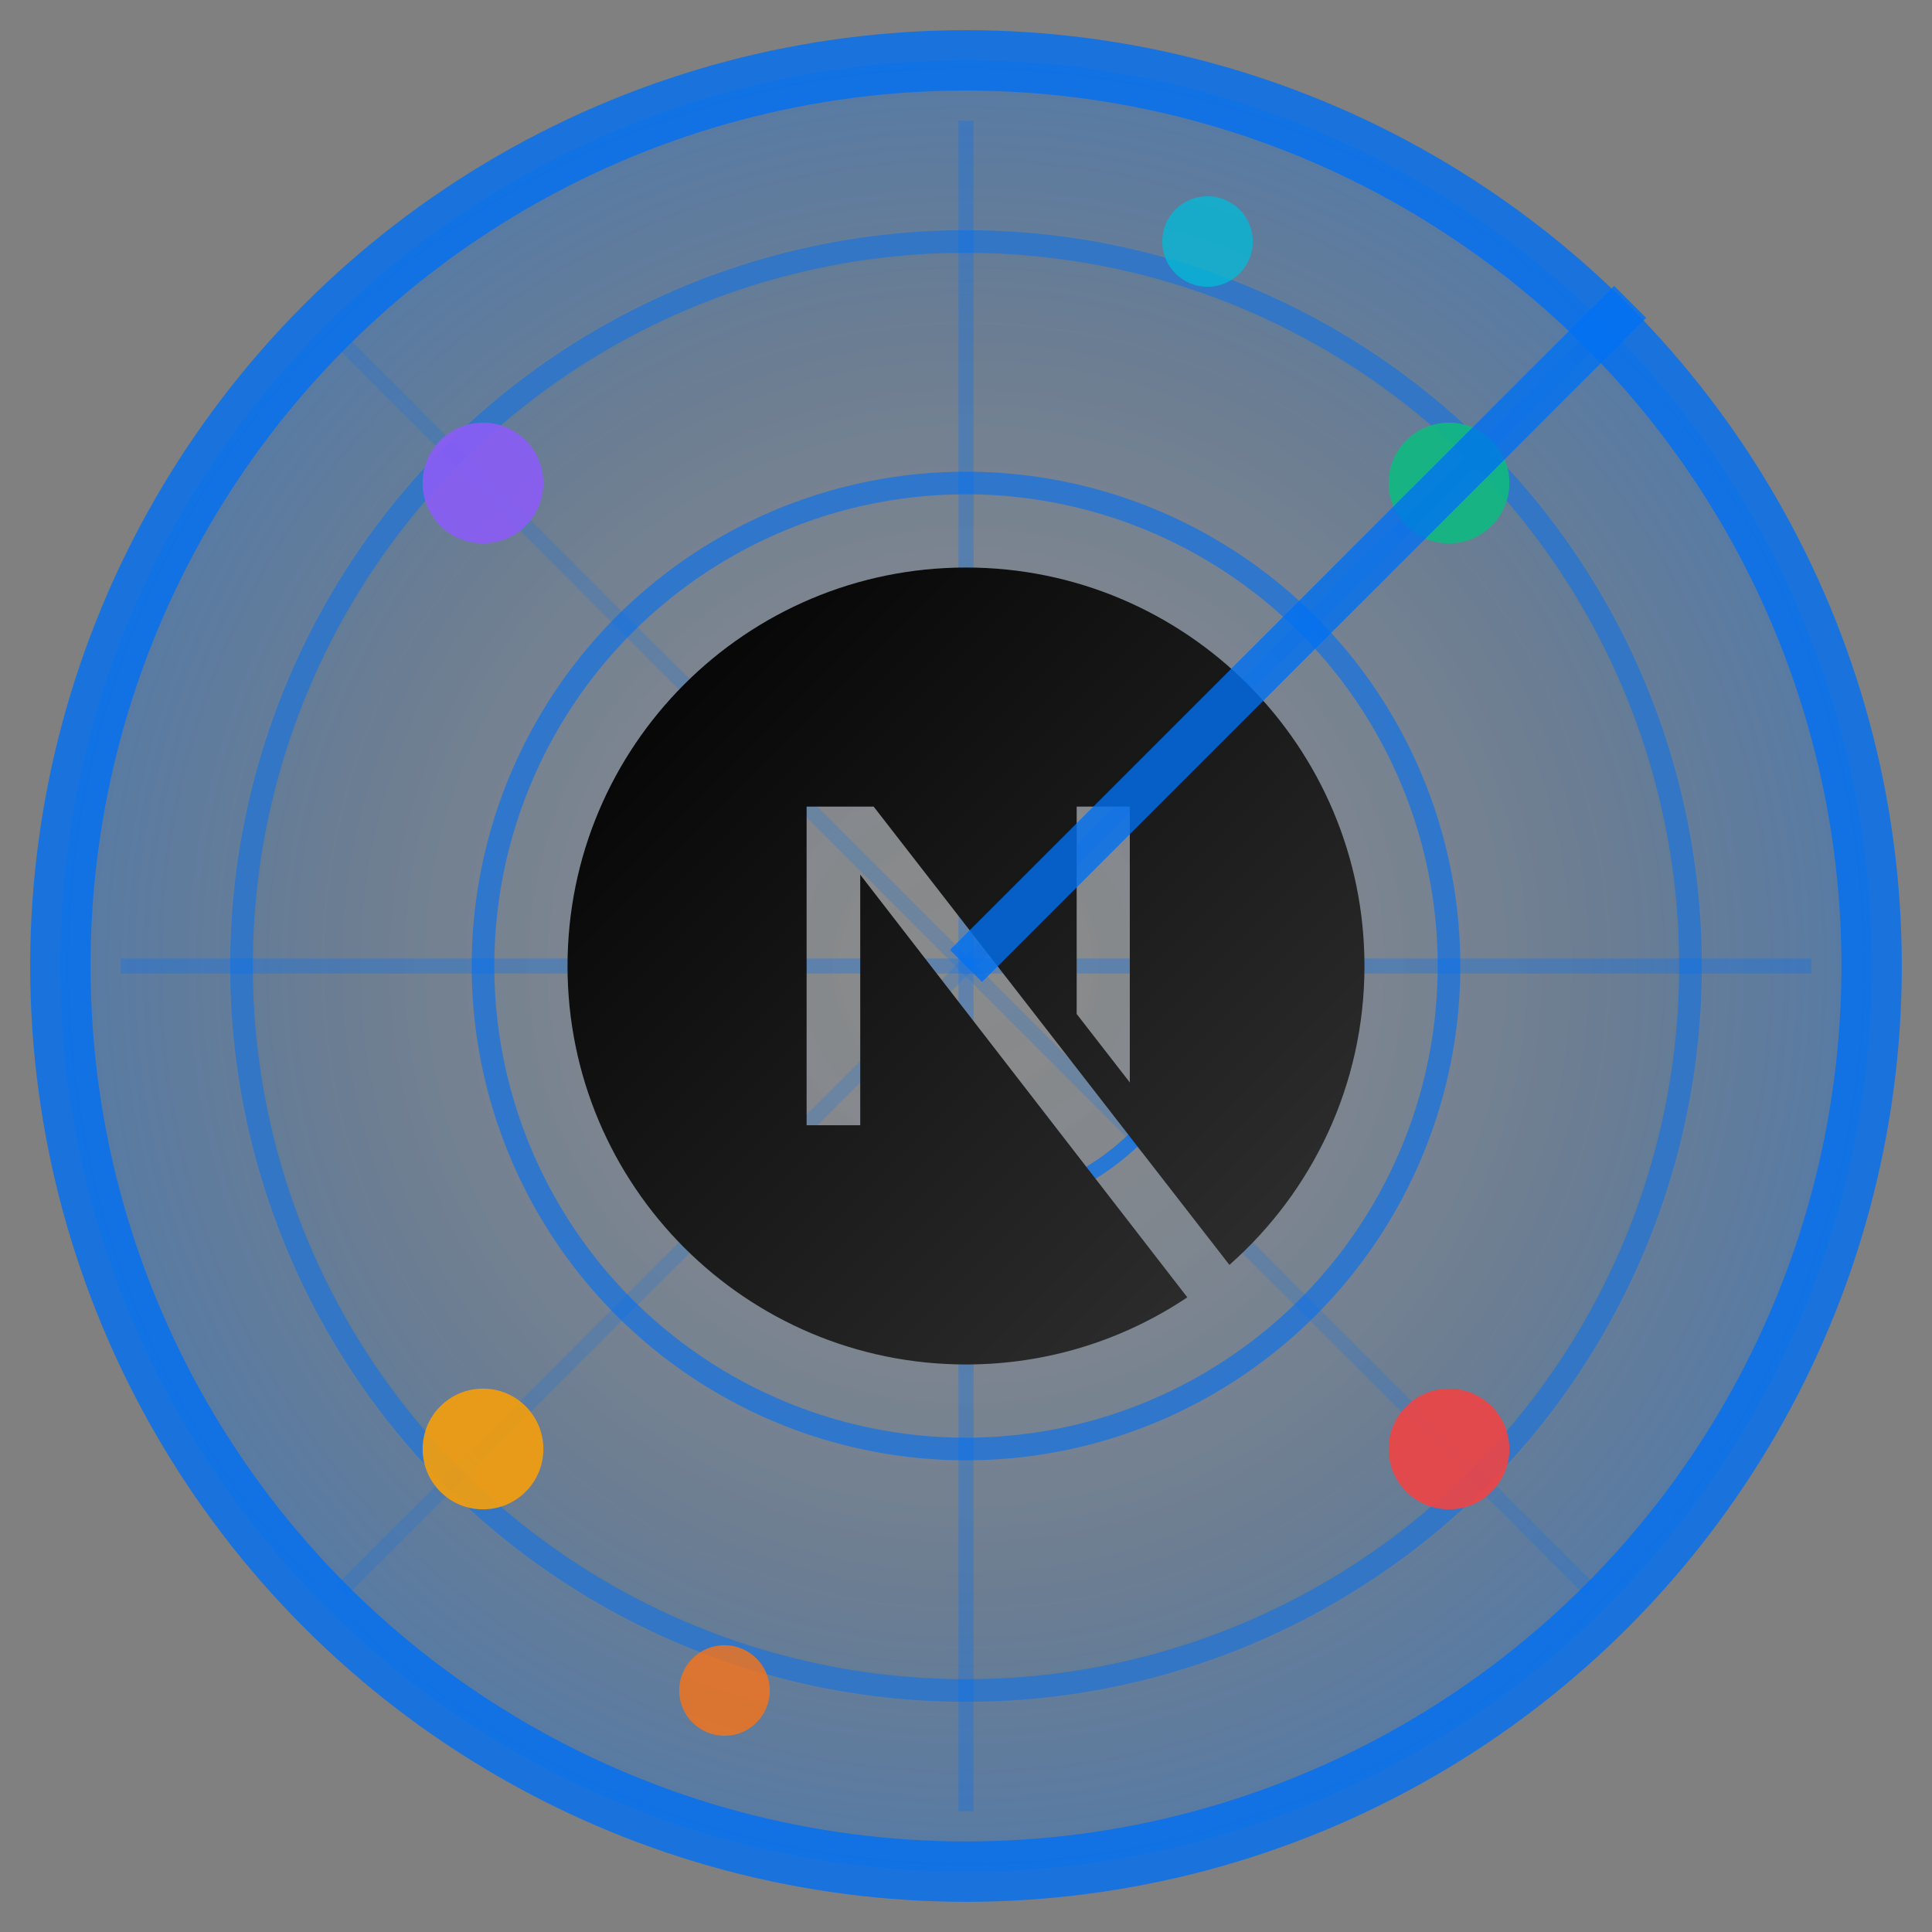 <svg xmlns="http://www.w3.org/2000/svg" viewBox="0 0 128 128" width="128" height="128">
  <rect x="0" y="0" width="128" height="128" fill="#808080" stroke="none"/>
  <defs>
    <linearGradient id="nextjsGradient" x1="0%" y1="0%" x2="100%" y2="100%">
      <stop offset="0%" style="stop-color:#000000;stop-opacity:1" />
      <stop offset="100%" style="stop-color:#333333;stop-opacity:1" />
    </linearGradient>
    <radialGradient id="radarGradient" cx="50%" cy="50%" r="50%">
      <stop offset="0%" style="stop-color:#ffffff;stop-opacity:0.1" />
      <stop offset="70%" style="stop-color:#0070f3;stop-opacity:0.2" />
      <stop offset="100%" style="stop-color:#0070f3;stop-opacity:0.4" />
    </radialGradient>
  </defs>
  
  <!-- Background circle -->
  <circle cx="64" cy="64" r="60" fill="url(#radarGradient)" stroke="#0070f3" stroke-width="4" opacity="0.8"/>
  
  <!-- Radar grid circles -->
  <circle cx="64" cy="64" r="48" fill="none" stroke="#0070f3" stroke-width="1.5" opacity="0.5"/>
  <circle cx="64" cy="64" r="32" fill="none" stroke="#0070f3" stroke-width="1.5" opacity="0.6"/>
  <circle cx="64" cy="64" r="16" fill="none" stroke="#0070f3" stroke-width="1" opacity="0.7"/>
  
  <!-- Cross-hair lines -->
  <line x1="64" y1="8" x2="64" y2="120" stroke="#0070f3" stroke-width="1" opacity="0.3"/>
  <line x1="8" y1="64" x2="120" y2="64" stroke="#0070f3" stroke-width="1" opacity="0.3"/>
  <line x1="22.6" y1="22.6" x2="105.4" y2="105.4" stroke="#0070f3" stroke-width="1" opacity="0.2"/>
  <line x1="105.4" y1="22.6" x2="22.6" y2="105.4" stroke="#0070f3" stroke-width="1" opacity="0.2"/>
  
  <!-- Central Next.js logo (scaled for 128x128) -->
  <g transform="translate(64, 64) scale(2.2, 2.2) translate(-12, -12)">
    <!-- Official Next.js logo path -->
    <path d="M18.665 21.978C16.758 23.255 14.465 24 12 24 5.377 24 0 18.623 0 12S5.377 0 12 0s12 5.377 12 12c0 3.583-1.574 6.801-4.067 9.001L9.219 7.2H7.2v9.596h1.615V9.251l9.85 12.727Zm-3.332-8.533 1.6 2.061V7.2h-1.6v6.245Z" 
          fill="url(#nextjsGradient)"/>
  </g>
  
  <!-- Route detection blips (larger for 128x128) -->
  <circle cx="96" cy="32" r="4" fill="#10b981" opacity="0.9">
    <animate attributeName="opacity" values="0.3;0.9;0.3" dur="2s" repeatCount="indefinite"/>
  </circle>
  <circle cx="32" cy="96" r="4" fill="#f59e0b" opacity="0.9">
    <animate attributeName="opacity" values="0.9;0.3;0.9" dur="1.5s" repeatCount="indefinite"/>
  </circle>
  <circle cx="96" cy="96" r="4" fill="#ef4444" opacity="0.9">
    <animate attributeName="opacity" values="0.5;0.9;0.5" dur="2.5s" repeatCount="indefinite"/>
  </circle>
  <circle cx="32" cy="32" r="4" fill="#8b5cf6" opacity="0.9">
    <animate attributeName="opacity" values="0.7;0.3;0.7" dur="3s" repeatCount="indefinite"/>
  </circle>
  
  <!-- Additional blips -->
  <circle cx="80" cy="16" r="3" fill="#06b6d4" opacity="0.8">
    <animate attributeName="opacity" values="0.4;0.8;0.4" dur="1.8s" repeatCount="indefinite"/>
  </circle>
  <circle cx="48" cy="112" r="3" fill="#f97316" opacity="0.8">
    <animate attributeName="opacity" values="0.8;0.4;0.8" dur="2.2s" repeatCount="indefinite"/>
  </circle>
  
  <!-- Radar sweep line -->
  <line x1="64" y1="64" x2="108" y2="20" stroke="#0070f3" stroke-width="3" opacity="0.8">
    <animateTransform attributeName="transform" attributeType="XML" type="rotate" 
                      from="0 64 64" to="360 64 64" dur="3600s" repeatCount="indefinite"/>
  </line>
</svg>